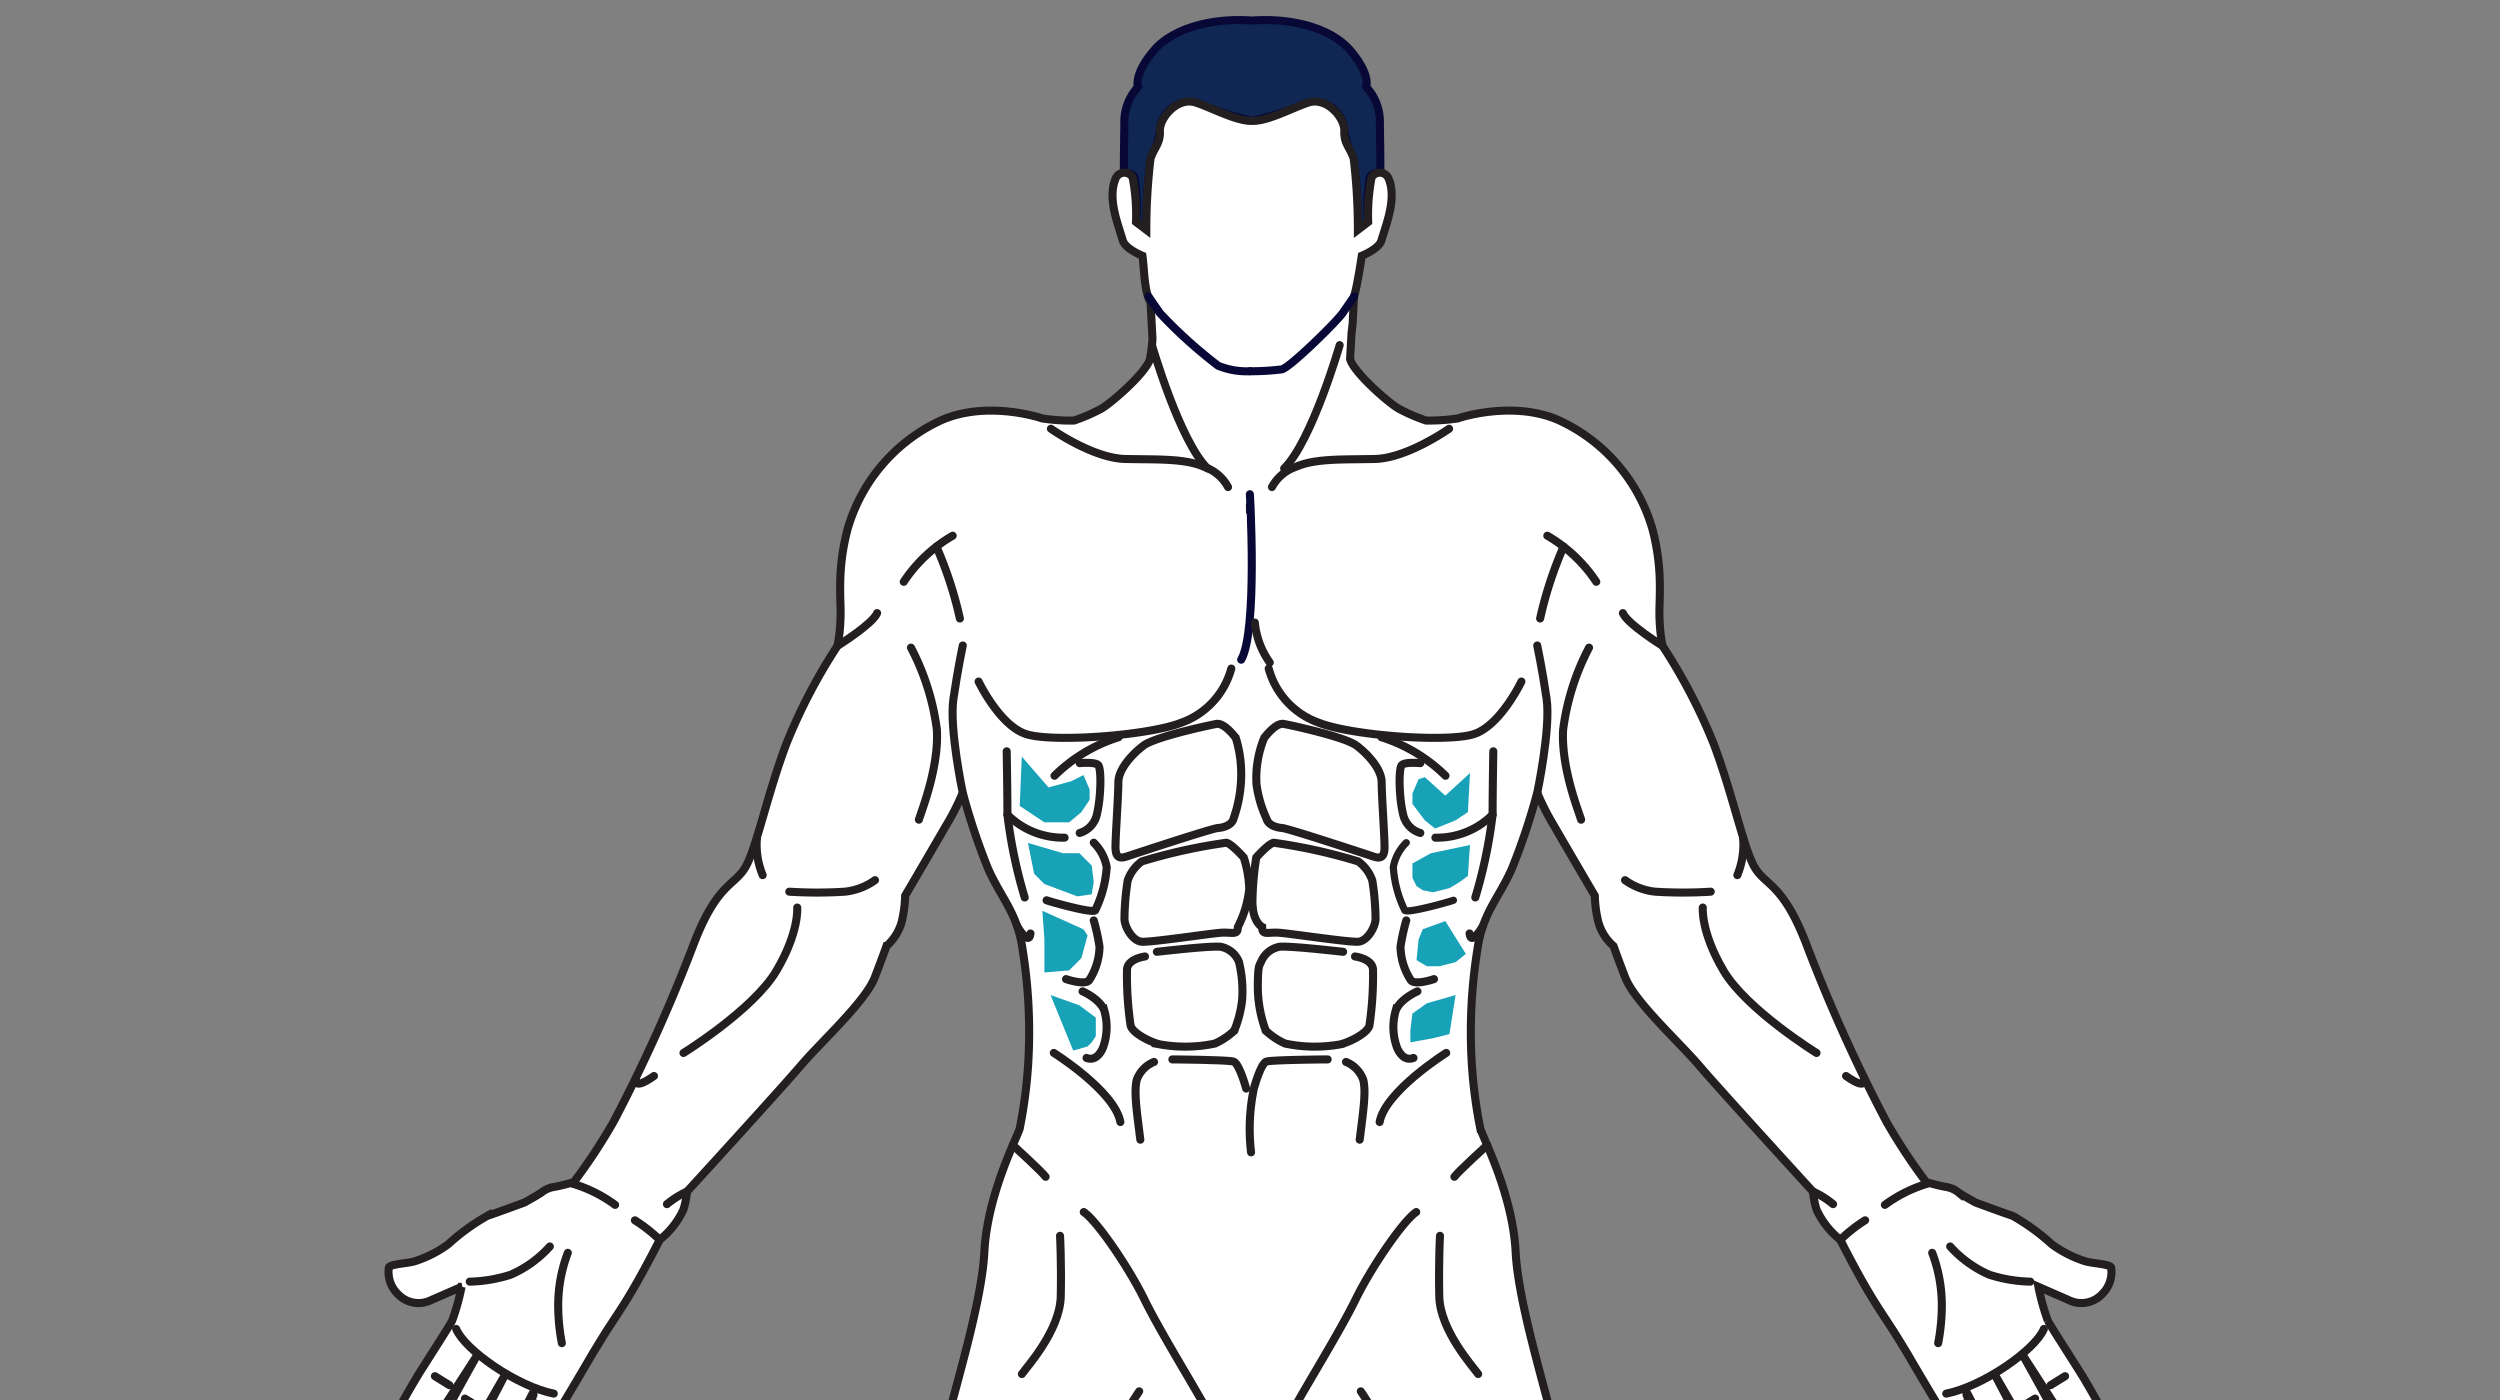 <?xml version="1.0" encoding="UTF-8" standalone="no"?>
<svg
   id="Layer_1"
   data-name="Layer 1"
   width="200"
   height="112"
   viewBox="0 0 200 112"
   version="1.1"
   sodipodi:docname="Obliques.svg"
   inkscape:version="1.4 (86a8ad7, 2024-10-11)"
   xmlns:inkscape="http://www.inkscape.org/namespaces/inkscape"
   xmlns:sodipodi="http://sodipodi.sourceforge.net/DTD/sodipodi-0.dtd"
   xmlns="http://www.w3.org/2000/svg"
   xmlns:svg="http://www.w3.org/2000/svg">
  <rect x="0" y="0" width="200" height="112" fill="#808080" stroke="none"/>
  <sodipodi:namedview
     id="namedview102"
     pagecolor="#ffffff"
     bordercolor="#000000"
     borderopacity="0.25"
     inkscape:showpageshadow="2"
     inkscape:pageopacity="0.0"
     inkscape:pagecheckerboard="0"
     inkscape:deskcolor="#d1d1d1"
     showgrid="false"
     inkscape:zoom="6.08"
     inkscape:cx="99.753289"
     inkscape:cy="57.483553"
     inkscape:window-width="1920"
     inkscape:window-height="1009"
     inkscape:window-x="-8"
     inkscape:window-y="-8"
     inkscape:window-maximized="1"
     inkscape:current-layer="g102" />
  <defs
     id="defs1">
    <style
       id="style1">.cls-1,.cls-10,.cls-11,.cls-4,.cls-6,.cls-7,.cls-9{fill:none;}.cls-2{clip-path:url(#clip-path);}.cls-3{fill:#0f2752;}.cls-3,.cls-5,.cls-8{fill-rule:evenodd;}.cls-10,.cls-4{stroke:#070836;}.cls-10,.cls-11,.cls-4,.cls-6,.cls-7,.cls-9{stroke-linecap:round;stroke-miterlimit:2.613;}.cls-4,.cls-6{stroke-width:0.645px;}.cls-5{fill:#fff;}.cls-11,.cls-6,.cls-7,.cls-9{stroke:#231f20;}.cls-7{stroke-width:0.645px;}.cls-8{fill:#2478ff;}.cls-9{stroke-width:0.576px;}.cls-10{stroke-width:0.646px;}.cls-11{stroke-width:0.644px;}</style>
    <clipPath
       id="clip-path">
      <rect
         class="cls-1"
         x="26.67"
         y="-5.438"
         width="146.66"
         height="136.876"
         id="rect1" />
    </clipPath>
  </defs>
  <g
     class="cls-2"
     clip-path="url(#clip-path)"
     id="g102">
    <path
       class="cls-3"
       d="M100.17,9.661a24.062,24.062,0,0,1-4.511-1.458,2.417,2.417,0,0,0-2.861,2.115,6.22,6.22,0,0,1-.757,2.389,41.736,41.736,0,0,0-.334,5.68l-.799-.627a15.634,15.634,0,0,0-.138-3.564.768.768,0,0,0-.864-.328s.003-1.786.045-3.901A4.124,4.124,0,0,1,91.044,6.95s-.394-.979,1.287-2.937c1.42-1.656,4.41-2.612,7.838-2.37,3.428-.241,6.418.715,7.838,2.37,1.681,1.958,1.287,2.937,1.287,2.937a4.124,4.124,0,0,1,1.094,3.016c.042,2.115.045,3.901.045,3.901a.767.767,0,0,0-.863.328,15.634,15.634,0,0,0-.138,3.564l-.799.627a41.763,41.763,0,0,0-.334-5.68,6.218,6.218,0,0,1-.757-2.389,2.417,2.417,0,0,0-2.861-2.115A24.066,24.066,0,0,1,100.17,9.661Z"
       id="path1" />
    <path
       class="cls-4"
       d="M100.17,9.661a24.062,24.062,0,0,1-4.511-1.458,2.417,2.417,0,0,0-2.861,2.115,6.22,6.22,0,0,1-.757,2.389,41.736,41.736,0,0,0-.334,5.68l-.799-.627a15.634,15.634,0,0,0-.138-3.564.768.768,0,0,0-.864-.328s.003-1.786.045-3.901A4.124,4.124,0,0,1,91.044,6.95s-.394-.979,1.287-2.937c1.42-1.656,4.41-2.612,7.838-2.37,3.428-.241,6.418.715,7.838,2.37,1.681,1.958,1.287,2.937,1.287,2.937a4.124,4.124,0,0,1,1.094,3.016c.042,2.115.045,3.901.045,3.901a.767.767,0,0,0-.863.328,15.634,15.634,0,0,0-.138,3.564l-.799.627a41.763,41.763,0,0,0-.334-5.68,6.218,6.218,0,0,1-.757-2.389,2.417,2.417,0,0,0-2.861-2.115A24.066,24.066,0,0,1,100.17,9.661Z"
       id="path2" />
    <path
       class="cls-5"
       d="M92.041,24.178c.05.854.102,1.877.158,2.9a11.392,11.392,0,0,1-.205,1.643c-.259,1.037-2.995,3.455-3.888,3.974a14.203,14.203,0,0,1-2.188.95,15.306,15.306,0,0,1-2.563-.173c-.461-.173-4.895-1.497-8.466.346A13.76,13.76,0,0,0,67.805,42.34c-.922,3.513-.461,5.817-.576,7.372a12.499,12.499,0,0,1-.23,1.958,44.479,44.479,0,0,0-4.089,7.832c-1.497,3.974-2.304,7.948-3.168,9.675s-2.304,1.267-4.262,6.393a129.212,129.212,0,0,1-6.393,14.168,45.547,45.547,0,0,1-3.257,4.931c-.089-.032-.129-.044-.129-.044a12.843,12.843,0,0,1-1.34.325,2.116,2.116,0,0,0-1.046.453c-.376.259-1.363.8-1.363.8s-2.412.891-2.962,1.063a17.185,17.185,0,0,0-3.132,2.271,9.195,9.195,0,0,1-2.718,1.376c-.619.172-1.893.207-2.03.482a2.447,2.447,0,0,0,.723,2.134,2.265,2.265,0,0,0,2.65.482c1.342-.585,2.443-1.067,2.443-1.067a18.248,18.248,0,0,1-.757,2.719c-.31.585-2.374,3.751-2.925,4.68s-2.134,3.613-2.237,4.543.276,1.136,1.067,1.239,1.686-.791,2.099-1.48,3.958-6.16,3.958-6.16-4.543,8.087-4.68,8.913-.172,1.514,1.032,1.583,1.583-1.411,1.962-2.099,3.992-6.952,3.992-6.952-3.82,7.193-3.923,8.088.619,1.273,1.48.998,1.867-2.03,2.099-2.581,1.887-3.743,2.583-5.088v.245c-.603,1.51-2.113,4.826-1.482,5.428s1.599-1.027,2.229-2.055c.062-.101.15-.247.258-.426.723-1.168,2.813-4.67,3.699-6.205.178-.294.998-1.647,1.341-2.161.067-.101.175-.266.31-.477.466-.7.998-1.516,1.497-2.365.265-.45.526-.911.772-1.356.087-.155.167-.299.237-.43l.026-.049c.663-1.22,1.163-2.214,1.208-2.304l0,0,.002-.003.001-.001,0-.001,0-.001a6.662,6.662,0,0,0,1.9-2.419,7.098,7.098,0,0,0,.288-1.44s7.43-8.12,9.1-10.079,5.183-5.126,5.932-7.084.921-2.477.921-2.477a3.965,3.965,0,0,0,1.209-1.901,9.795,9.795,0,0,0,.288-2.131s2.131-3.628,3.225-5.529A19.819,19.819,0,0,0,77.02,63.418a52.071,52.071,0,0,0,2.016,6.047c1.037,2.361,2.361,3.571,2.764,6.45a41.725,41.725,0,0,1,.461,9.1,38.906,38.906,0,0,1-.691,5.299c-.346.979-2.591,5.356-2.822,9.848s-2.764,12.095-3.686,16.471-1.382,7.761-1.382,7.761H99.022s-.231-3.326-.231-4.075-.288-1.267,0-2.016A7.95,7.95,0,0,1,100,116.519a7.95,7.95,0,0,1,1.209,1.786c.288.749,0,1.267,0,2.016s-.231,4.075-.231,4.075H126.32s-.461-3.384-1.382-7.761-3.456-11.979-3.686-16.471-2.476-8.869-2.822-9.848a38.906,38.906,0,0,1-.691-5.299,41.731,41.731,0,0,1,.46-9.1c.403-2.88,1.728-4.089,2.764-6.45a52.08,52.08,0,0,0,2.016-6.047,19.819,19.819,0,0,0,1.382,2.707c1.094,1.901,3.225,5.529,3.225,5.529a9.799,9.799,0,0,0,.288,2.131,3.964,3.964,0,0,0,1.21,1.901s.173.518.921,2.477,4.262,5.126,5.932,7.084,9.1,10.079,9.1,10.079a7.098,7.098,0,0,0,.288,1.44,6.661,6.661,0,0,0,1.9,2.419l0,.001,0,.001.001.001.002.003,0,0c.045.09.544,1.084,1.208,2.304l.026.049c.07.131.15.276.237.43.246.445.507.906.772,1.356.499.849,1.031,1.666,1.497,2.365.135.211.243.377.31.477.343.514,1.164,1.867,1.341,2.161.886,1.535,2.976,5.037,3.699,6.205.108.179.196.325.258.426.63,1.027,1.598,2.657,2.229,2.055s-.879-3.918-1.482-5.428v-.245c.696,1.345,2.351,4.537,2.583,5.088s1.239,2.306,2.099,2.581,1.583-.103,1.48-.998-3.923-8.088-3.923-8.088,3.614,6.263,3.992,6.952.757,2.168,1.962,2.099,1.17-.757,1.032-1.583-4.68-8.913-4.68-8.913,3.544,5.471,3.958,6.16,1.308,1.583,2.099,1.48,1.17-.31,1.067-1.239-1.686-3.613-2.237-4.543-2.615-4.095-2.925-4.68a18.248,18.248,0,0,1-.757-2.719s1.101.482,2.443,1.067a2.264,2.264,0,0,0,2.65-.482,2.447,2.447,0,0,0,.723-2.134c-.137-.275-1.411-.31-2.03-.482a9.197,9.197,0,0,1-2.718-1.376,17.184,17.184,0,0,0-3.132-2.271c-.551-.172-2.962-1.063-2.962-1.063s-.987-.541-1.363-.8A2.116,2.116,0,0,0,155.64,94.95a12.85,12.85,0,0,1-1.34-.325s-.04.013-.129.044a45.547,45.547,0,0,1-3.257-4.931,129.212,129.212,0,0,1-6.393-14.168c-1.958-5.126-3.398-4.665-4.262-6.393s-1.67-5.702-3.167-9.675a44.479,44.479,0,0,0-4.089-7.832,12.499,12.499,0,0,1-.23-1.958c-.115-1.555.346-3.859-.576-7.372a13.759,13.759,0,0,0-7.084-8.524c-3.571-1.843-8.005-.518-8.466-.346a15.303,15.303,0,0,1-2.563.173,14.202,14.202,0,0,1-2.189-.95c-.893-.518-3.628-2.937-3.888-3.974v0l.113-2.033.096-.856c.045-1.071.11-2.116.11-2.116.279-.923.616-3.252.616-3.252s1.371-.548,1.567-1.214c.403-1.37,1.23-3.355.591-4.935a.76.76,0,0,0-1.371-.117,15.733,15.733,0,0,0-.274,3.564l-.823.627a48.212,48.212,0,0,0-.334-5.68c-.274-.901-.792-1.175-.753-2.232s-1.416-2.743-2.865-2.272c-1.296.42-3.222,1.499-4.512,1.469-1.289.03-3.215-1.049-4.511-1.469-1.449-.47-2.904,1.215-2.865,2.272s-.479,1.331-.753,2.232a48.198,48.198,0,0,0-.334,5.68l-.823-.627a15.722,15.722,0,0,0-.274-3.564.76.76,0,0,0-1.371.117c-.639,1.58.188,3.565.591,4.935.196.666,1.567,1.214,1.567,1.214C91.55,21.521,91.522,23.296,92.041,24.178Z"
       id="path3" />
    <path
       class="cls-6"
       d="M92.041,24.178c.05.854.102,1.877.158,2.9a11.392,11.392,0,0,1-.205,1.643c-.259,1.037-2.995,3.455-3.888,3.974a14.203,14.203,0,0,1-2.188.95,15.306,15.306,0,0,1-2.563-.173c-.461-.173-4.895-1.497-8.466.346A13.76,13.76,0,0,0,67.805,42.34c-.922,3.513-.461,5.817-.576,7.372a12.499,12.499,0,0,1-.23,1.958,44.479,44.479,0,0,0-4.089,7.832c-1.497,3.974-2.304,7.948-3.168,9.675s-2.304,1.267-4.262,6.393a129.212,129.212,0,0,1-6.393,14.168,45.547,45.547,0,0,1-3.257,4.931c-.089-.032-.129-.044-.129-.044a12.843,12.843,0,0,1-1.34.325,2.116,2.116,0,0,0-1.046.453c-.376.259-1.363.8-1.363.8s-2.412.891-2.962,1.063a17.185,17.185,0,0,0-3.132,2.271,9.195,9.195,0,0,1-2.718,1.376c-.619.172-1.893.207-2.03.482a2.447,2.447,0,0,0,.723,2.134,2.265,2.265,0,0,0,2.65.482c1.342-.585,2.443-1.067,2.443-1.067a18.248,18.248,0,0,1-.757,2.719c-.31.585-2.374,3.751-2.925,4.68s-2.134,3.613-2.237,4.543.276,1.136,1.067,1.239,1.686-.791,2.099-1.48,3.958-6.16,3.958-6.16-4.543,8.087-4.68,8.913-.172,1.514,1.032,1.583,1.583-1.411,1.962-2.099,3.992-6.952,3.992-6.952-3.82,7.193-3.923,8.088.619,1.273,1.48.998,1.867-2.03,2.099-2.581,1.887-3.743,2.583-5.088v.245c-.603,1.51-2.113,4.826-1.482,5.428s1.599-1.027,2.229-2.055c.062-.101.15-.247.258-.426.723-1.168,2.813-4.67,3.699-6.205.178-.294.998-1.647,1.341-2.161.067-.101.175-.266.31-.477.466-.7.998-1.516,1.497-2.365.265-.45.526-.911.772-1.356.087-.155.167-.299.237-.43l.026-.049c.663-1.22,1.163-2.214,1.208-2.304l0,0,.002-.003.001-.001,0-.001,0-.001a6.662,6.662,0,0,0,1.9-2.419,7.098,7.098,0,0,0,.288-1.44s7.43-8.12,9.1-10.079,5.183-5.126,5.932-7.084.921-2.477.921-2.477a3.965,3.965,0,0,0,1.209-1.901,9.795,9.795,0,0,0,.288-2.131s2.131-3.628,3.225-5.529A19.819,19.819,0,0,0,77.02,63.418a52.071,52.071,0,0,0,2.016,6.047c1.037,2.361,2.361,3.571,2.764,6.45a41.725,41.725,0,0,1,.461,9.1,38.906,38.906,0,0,1-.691,5.299c-.346.979-2.591,5.356-2.822,9.848s-2.764,12.095-3.686,16.471-1.382,7.761-1.382,7.761H99.022s-.231-3.326-.231-4.075-.288-1.267,0-2.016A7.95,7.95,0,0,1,100,116.519a7.95,7.95,0,0,1,1.209,1.786c.288.749,0,1.267,0,2.016s-.231,4.075-.231,4.075H126.32s-.461-3.384-1.382-7.761-3.456-11.979-3.686-16.471-2.476-8.869-2.822-9.848a38.906,38.906,0,0,1-.691-5.299,41.731,41.731,0,0,1,.46-9.1c.403-2.88,1.728-4.089,2.764-6.45a52.08,52.08,0,0,0,2.016-6.047,19.819,19.819,0,0,0,1.382,2.707c1.094,1.901,3.225,5.529,3.225,5.529a9.799,9.799,0,0,0,.288,2.131,3.964,3.964,0,0,0,1.21,1.901s.173.518.921,2.477,4.262,5.126,5.932,7.084,9.1,10.079,9.1,10.079a7.098,7.098,0,0,0,.288,1.44,6.661,6.661,0,0,0,1.9,2.419l0,.001,0,.001.001.001.002.003,0,0c.045.09.544,1.084,1.208,2.304l.026.049c.07.131.15.276.237.43.246.445.507.906.772,1.356.499.849,1.031,1.666,1.497,2.365.135.211.243.377.31.477.343.514,1.164,1.867,1.341,2.161.886,1.535,2.976,5.037,3.699,6.205.108.179.196.325.258.426.63,1.027,1.598,2.657,2.229,2.055s-.879-3.918-1.482-5.428v-.245c.696,1.345,2.351,4.537,2.583,5.088s1.239,2.306,2.099,2.581,1.583-.103,1.48-.998-3.923-8.088-3.923-8.088,3.614,6.263,3.992,6.952.757,2.168,1.962,2.099,1.17-.757,1.032-1.583-4.68-8.913-4.68-8.913,3.544,5.471,3.958,6.16,1.308,1.583,2.099,1.48,1.17-.31,1.067-1.239-1.686-3.613-2.237-4.543-2.615-4.095-2.925-4.68a18.248,18.248,0,0,1-.757-2.719s1.101.482,2.443,1.067a2.264,2.264,0,0,0,2.65-.482,2.447,2.447,0,0,0,.723-2.134c-.137-.275-1.411-.31-2.03-.482a9.197,9.197,0,0,1-2.718-1.376,17.184,17.184,0,0,0-3.132-2.271c-.551-.172-2.962-1.063-2.962-1.063s-.987-.541-1.363-.8A2.116,2.116,0,0,0,155.64,94.95a12.85,12.85,0,0,1-1.34-.325s-.04.013-.129.044a45.547,45.547,0,0,1-3.257-4.931,129.212,129.212,0,0,1-6.393-14.168c-1.958-5.126-3.398-4.665-4.262-6.393s-1.67-5.702-3.167-9.675a44.479,44.479,0,0,0-4.089-7.832,12.499,12.499,0,0,1-.23-1.958c-.115-1.555.346-3.859-.576-7.372a13.759,13.759,0,0,0-7.084-8.524c-3.571-1.843-8.005-.518-8.466-.346a15.303,15.303,0,0,1-2.563.173,14.202,14.202,0,0,1-2.189-.95c-.893-.518-3.628-2.937-3.888-3.974v0l.113-2.033.096-.856c.045-1.071.11-2.116.11-2.116.279-.923.616-3.252.616-3.252s1.371-.548,1.567-1.214c.403-1.37,1.23-3.355.591-4.935a.76.76,0,0,0-1.371-.117,15.733,15.733,0,0,0-.274,3.564l-.823.627a48.212,48.212,0,0,0-.334-5.68c-.274-.901-.792-1.175-.753-2.232s-1.416-2.743-2.865-2.272c-1.296.42-3.222,1.499-4.512,1.469-1.289.03-3.215-1.049-4.511-1.469-1.449-.47-2.904,1.215-2.865,2.272s-.479,1.331-.753,2.232a48.198,48.198,0,0,0-.334,5.68l-.823-.627a15.722,15.722,0,0,0-.274-3.564.76.76,0,0,0-1.371.117c-.639,1.58.188,3.565.591,4.935.196.666,1.567,1.214,1.567,1.214C91.55,21.521,91.522,23.296,92.041,24.178Z"
       id="path4" />
    <path
       class="cls-6"
       d="M76.215,42.857a11.807,11.807,0,0,0-3.916,3.686"
       id="path5" />
    <path
       class="cls-6"
       d="M74.913,43.734A31.063,31.063,0,0,1,76.791,49.48"
       id="path6" />
    <path
       class="cls-6"
       d="M78.288,54.524s1.67,3.513,3.801,4.204,9.848.115,12.44-.922a6.343,6.343,0,0,0,3.974-4.319"
       id="path7" />
    <path
       class="cls-6"
       d="M77.02,63.418s-1.092-5.156-.746-7.518.749-4.262.749-4.262"
       id="path8" />
    <path
       class="cls-6"
       d="M81.356,74.058s.966,1.712,1.081.618"
       id="path9" />
    <path
       class="cls-6"
       d="M81.976,71.797a38.981,38.981,0,0,1-1.382-6.623c0-1.843-.058-5.068-.058-5.068"
       id="path10" />
    <path
       class="cls-6"
       d="M60.559,66.965a6.396,6.396,0,0,0,.454,3.046"
       id="path11" />
    <path
       class="cls-6"
       d="M63.144,71.335a35.518,35.518,0,0,0,4.435,0,5.032,5.032,0,0,0,2.419-.921"
       id="path12" />
    <path
       class="cls-6"
       d="M66.998,51.67s2.826-1.759,3.171-2.623"
       id="path13" />
    <path
       class="cls-6"
       d="M72.877,51.811A19.453,19.453,0,0,1,74.95,58.377c.173,2.995-1.21,6.45-1.44,7.199"
       id="path14" />
    <path
       class="cls-6"
       d="M50.88,86.257s-.349,1.09,1.437-.177"
       id="path15" />
    <path
       class="cls-6"
       d="M54.678,84.237s5.586-3.456,7.43-6.566,1.67-5.068,1.67-5.068"
       id="path16" />
    <path
       class="cls-6"
       d="M45.804,94.692a11.145,11.145,0,0,1,3.404,1.697"
       id="path17" />
    <path
       class="cls-6"
       d="M52.773,99.183a12.155,12.155,0,0,0-1.981-1.557"
       id="path18" />
    <path
       class="cls-6"
       d="M54.962,95.325a7.307,7.307,0,0,0-1.606,1.006"
       id="path19" />
    <path
       class="cls-6"
       d="M99.995,116.027a9.184,9.184,0,0,1-3.502-3.34c-1.21-2.188-3.744-6.278-4.953-8.754s-3.744-6.22-4.838-6.969"
       id="path20" />
    <path
       class="cls-6"
       d="M81.025,91.612s2.279,2.07,2.624,2.531"
       id="path21" />
    <path
       class="cls-6"
       d="M91.137,111.305s-5.759,8.441-5.759,13.09"
       id="path22" />
    <path
       class="cls-6"
       d="M84.803,98.864s.115,2.073.058,4.838-2.764,5.702-3.11,6.22"
       id="path23" />
    <path
       class="cls-7"
       d="M98.683,65.489c-.115.489-.749.72-1.238.749s-6.767,2.102-7.285,2.275-.921.173-.921-.749.23-4.146.23-5.183,1.094-2.246,2.016-2.937,5.183-1.612,5.817-1.728,1.44.979,1.555,1.094a9.701,9.701,0,0,1,.438,2.972A10.595,10.595,0,0,1,98.683,65.489Z"
       id="path24" />
    <path
       class="cls-7"
       d="M99.028,74.157c.007.701-.432.403-1.325.461s-5.615.778-6.364.72-1.383-1.209-1.383-1.843a20.765,20.765,0,0,1,.259-3.053,3.174,3.174,0,0,1,1.123-1.526,43.865,43.865,0,0,1,6.767-1.497c.432.086,1.394,1.18,1.394,1.18a8.868,8.868,0,0,1,.44,2.528A8.515,8.515,0,0,1,99.028,74.157Z"
       id="path25" />
    <path
       class="cls-6"
       d="M91.6,76.518s-1.382.173-1.44,1.037a27.586,27.586,0,0,0,.288,4.492c.173.634,1.613,1.325,2.304,1.497a11.534,11.534,0,0,0,4.434-.058A5.624,5.624,0,0,0,98.741,82.45"
       id="path26" />
    <path
       class="cls-7"
       d="M92.55,76.144c.288-.029,4.233-.49,5.097-.403A1.974,1.974,0,0,1,99.115,76.95a9.72,9.72,0,0,1,.249,3.105A9.196,9.196,0,0,1,98.741,82.45"
       id="path27" />
    <path
       class="cls-6"
       d="M92.32,84.955a2.437,2.437,0,0,0-1.382,1.44c-.23.979,0,2.476.288,4.78"
       id="path28" />
    <path
       class="cls-6"
       d="M93.789,84.753s4.435.029,4.895.173,1.01,2.159,1.01,2.159"
       id="path29" />
    <path
       class="cls-6"
       d="M80.593,65.173a6.3,6.3,0,0,0,4.574,1.84"
       id="path39" />
    <path
       class="cls-6"
       d="M86.376,61.052s1.181-.115,1.469.144.23,2.621-.086,3.916a1.987,1.987,0,0,1-1.382,1.526"
       id="path40" />
    <path
       class="cls-6"
       d="M87.5,67.416a3.671,3.671,0,0,1,1.037,1.958,9.287,9.287,0,0,1-.922,3.455c-.259.259-3.686-.72-3.887-.806"
       id="path41" />
    <path
       class="cls-6"
       d="M87.5,73.636a16.363,16.363,0,0,1,.461,2.102,5.062,5.062,0,0,1-.806,2.649c-.288.49-1.872-.058-1.872-.058"
       id="path42" />
    <path
       class="cls-6"
       d="M86.607,79.309s1.469.634,1.757,1.613A4.761,4.761,0,0,1,88.22,83.859c-.317.691-.778.979-1.296.777"
       id="path43" />
    <path
       class="cls-6"
       d="M84.303,84.233s4.867,3.053,5.327,5.529"
       id="path44" />
    <path
       class="cls-6"
       d="M84.362,62.06a12.702,12.702,0,0,1,5.126-3.081"
       id="path45" />
    <path
       class="cls-6"
       d="M98.243,38.965a3.422,3.422,0,0,0-1.9-1.613c-1.555-.691-3.744-.576-6.335-.634S84.075,34.3,84.075,34.3"
       id="path46" />
    <path
       class="cls-6"
       d="M92.155,27.61s2.223,7.681,4.444,9.863"
       id="path47" />
    <line
       class="cls-6"
       x1="99.991"
       y1="40.432"
       x2="100"
       y2="40.895"
       id="line47" />
    <path
       class="cls-6"
       d="M43.986,99.718a9.096,9.096,0,0,1-3.137,2.262,11.476,11.476,0,0,1-3.269.551"
       id="path48" />
    <path
       class="cls-6"
       d="M45.426,100.225a11.855,11.855,0,0,0-.769,4.37,16.186,16.186,0,0,0,.29,2.857"
       id="path49" />
    <path
       class="cls-6"
       d="M36.491,106.316c.695,1.692,4.899,4.601,7.81,5.173"
       id="path50" />
    <line
       class="cls-6"
       x1="34.793"
       y1="110.094"
       x2="35.96"
       y2="110.819"
       id="line50" />
    <line
       class="cls-6"
       x1="37.193"
       y1="111.887"
       x2="38.36"
       y2="112.611"
       id="line51" />
    <line
       class="cls-6"
       x1="42.86"
       y1="112.287"
       x2="44.027"
       y2="113.011"
       id="line52" />
    <path
       class="cls-6"
       d="M123.786,42.857a11.806,11.806,0,0,1,3.916,3.686"
       id="path52" />
    <path
       class="cls-6"
       d="M125.087,43.734A31.058,31.058,0,0,0,123.21,49.48"
       id="path53" />
    <path
       class="cls-6"
       d="M121.712,54.524s-1.67,3.513-3.801,4.204-9.848.115-12.44-.922a6.344,6.344,0,0,1-3.974-4.319"
       id="path54" />
    <path
       class="cls-6"
       d="M122.981,63.418s1.092-5.156.746-7.518-.749-4.262-.749-4.262"
       id="path55" />
    <path
       class="cls-6"
       d="M118.645,74.058s-.966,1.712-1.081.618"
       id="path56" />
    <path
       class="cls-6"
       d="M118.025,71.797a38.976,38.976,0,0,0,1.383-6.623c0-1.843.057-5.068.057-5.068"
       id="path57" />
    <path
       class="cls-6"
       d="M139.442,66.965a6.397,6.397,0,0,1-.454,3.046"
       id="path58" />
    <path
       class="cls-6"
       d="M136.857,71.335a35.52,35.52,0,0,1-4.435,0,5.032,5.032,0,0,1-2.419-.921"
       id="path59" />
    <path
       class="cls-6"
       d="M133.002,51.67s-2.826-1.759-3.171-2.623"
       id="path60" />
    <path
       class="cls-6"
       d="M127.124,51.811a19.453,19.453,0,0,0-2.074,6.565c-.173,2.995,1.21,6.45,1.44,7.199"
       id="path61" />
    <path
       class="cls-6"
       d="M149.12,86.257s.349,1.09-1.437-.177"
       id="path62" />
    <path
       class="cls-6"
       d="M145.322,84.237s-5.586-3.456-7.429-6.566-1.67-5.068-1.67-5.068"
       id="path63" />
    <path
       class="cls-6"
       d="M154.196,94.692a11.144,11.144,0,0,0-3.404,1.697"
       id="path64" />
    <path
       class="cls-6"
       d="M147.227,99.183a12.16,12.16,0,0,1,1.981-1.557"
       id="path65" />
    <path
       class="cls-6"
       d="M145.039,95.325a7.307,7.307,0,0,1,1.606,1.006"
       id="path66" />
    <path
       class="cls-6"
       d="M100.005,116.027a9.184,9.184,0,0,0,3.502-3.34c1.21-2.188,3.744-6.278,4.953-8.754s3.744-6.22,4.838-6.969"
       id="path67" />
    <path
       class="cls-6"
       d="M118.975,91.612s-2.279,2.07-2.624,2.531"
       id="path68" />
    <path
       class="cls-6"
       d="M108.863,111.305s5.759,8.441,5.759,13.09"
       id="path69" />
    <path
       class="cls-6"
       d="M115.198,98.864s-.115,2.073-.057,4.838,2.764,5.702,3.11,6.22"
       id="path70" />
    <path
       class="cls-7"
       d="M101.145,59.01c.115-.115.921-1.21,1.555-1.094s4.896,1.037,5.817,1.728,2.016,1.9,2.016,2.937.23,4.262.23,5.183-.403.922-.921.749-6.796-2.246-7.285-2.275-1.123-.259-1.238-.749a9.487,9.487,0,0,1-.8-2.751A8.465,8.465,0,0,1,101.145,59.01Z"
       id="path71" />
    <path
       class="cls-7"
       d="M100.972,74.157c-.007.701.432.403,1.325.461s5.615.778,6.364.72,1.383-1.209,1.383-1.843a20.765,20.765,0,0,0-.259-3.053,3.174,3.174,0,0,0-1.123-1.526,43.865,43.865,0,0,0-6.767-1.497c-.432.086-1.394,1.18-1.394,1.18a24.369,24.369,0,0,0-.306,3.5C100.193,73.79,100.972,74.157,100.972,74.157Z"
       id="path72" />
    <path
       class="cls-6"
       d="M108.401,76.518s1.382.173,1.44,1.037a27.598,27.598,0,0,1-.288,4.492c-.173.634-1.613,1.325-2.304,1.497a11.534,11.534,0,0,1-4.435-.058,5.622,5.622,0,0,1-1.555-1.037"
       id="path73" />
    <path
       class="cls-7"
       d="m 107.45,76.144 c -0.288,-0.029 -4.233,-0.49 -5.097,-0.403 -0.664,0.125 -1.218,0.581 -1.469,1.209 -0.144,0.317 -0.26,0.26 -0.26,2.096 0.015,1.163 0.229,2.314 0.634,3.404"
       id="path74"
       sodipodi:nodetypes="ccccc" />
    <path
       class="cls-6"
       d="M107.681,84.955a2.437,2.437,0,0,1,1.382,1.44c.23.979,0,2.476-.288,4.78"
       id="path75" />
    <path
       class="cls-7"
       d="M106.211,84.753s-4.435.029-4.895.173-1.009,2.159-1.009,2.159a15.995,15.995,0,0,0-.222,5.101"
       id="path76" />
    <path
       class="cls-6"
       d="M119.407,65.173a6.301,6.301,0,0,1-4.574,1.84"
       id="path86" />
    <path
       class="cls-6"
       d="M113.624,61.052s-1.181-.115-1.469.144-.231,2.621.086,3.916a1.988,1.988,0,0,0,1.382,1.526"
       id="path87" />
    <path
       class="cls-9"
       d="M112.501,67.416a3.67,3.67,0,0,0-1.037,1.958,9.289,9.289,0,0,0,.921,3.455c.259.259,3.686-.72,3.888-.806"
       id="path88" />
    <path
       class="cls-6"
       d="M112.501,73.636a16.371,16.371,0,0,0-.46,2.102,5.062,5.062,0,0,0,.806,2.649c.288.49,1.872-.058,1.872-.058"
       id="path89" />
    <path
       class="cls-6"
       d="M113.394,79.309s-1.469.634-1.757,1.613a4.761,4.761,0,0,0,.144,2.937c.317.691.778.979,1.296.777"
       id="path90" />
    <path
       class="cls-6"
       d="M115.697,84.233s-4.867,3.053-5.327,5.529"
       id="path91" />
    <path
       class="cls-6"
       d="M115.638,62.06a12.702,12.702,0,0,0-5.126-3.081"
       id="path92" />
    <path
       class="cls-6"
       d="M101.757,38.965a3.423,3.423,0,0,1,1.901-1.613c1.555-.691,3.744-.576,6.335-.634S115.925,34.3,115.925,34.3"
       id="path93" />
    <line
       class="cls-6"
       x1="100.01"
       y1="40.432"
       x2="100"
       y2="40.895"
       id="line93" />
    <path
       class="cls-6"
       d="M156.014,99.718a9.096,9.096,0,0,0,3.137,2.262,11.477,11.477,0,0,0,3.269.551"
       id="path94" />
    <path
       class="cls-6"
       d="M154.575,100.225a11.853,11.853,0,0,1,.769,4.37,16.179,16.179,0,0,1-.29,2.857"
       id="path95" />
    <path
       class="cls-6"
       d="M163.51,106.316c-.695,1.692-4.899,4.601-7.81,5.173"
       id="path96" />
    <line
       class="cls-6"
       x1="165.208"
       y1="110.094"
       x2="164.041"
       y2="110.819"
       id="line96" />
    <line
       class="cls-6"
       x1="162.808"
       y1="111.887"
       x2="161.641"
       y2="112.611"
       id="line97" />
    <line
       class="cls-6"
       x1="157.14"
       y1="112.287"
       x2="155.973"
       y2="113.011"
       id="line98" />
    <path
       class="cls-10"
       d="M99.99,39.538s.637,10.952-.696,13.237"
       id="path98" />
    <path
       class="cls-11"
       d="M101.582,53.004a6.592,6.592,0,0,1-1.195-3.198"
       id="path99" />
    <path
       class="cls-4"
       d="M100.013,29.698a19.357,19.357,0,0,0,2.52-.148c.634-.106,4.384-3.809,4.854-4.475s.939-1.36.939-1.36"
       id="path100" />
    <path
       class="cls-4"
       d="M100.013,29.698a6.011,6.011,0,0,1-2.556-.436,37.664,37.664,0,0,1-4.642-4.188c-.47-.666-.939-1.36-.939-1.36"
       id="path101" />
    <path
       class="cls-6"
       d="M107.175,27.61s-2.223,7.681-4.444,9.863"
       id="path102" />
    <path
       style="fill:#17a2b8;fill-opacity:1"
       d="m 81.743,60.526 2.138,2.467 1.809,-0.493 0.987,-0.493 0.493,1.151 v 0.822 l -0.658,0.987 -0.987,0.822 h -1.974 l -1.974,-1.316 z"
       id="path211" />
    <path
       style="fill:#17a2b8;fill-opacity:1"
       d="m 82.237,67.434 2.796,0.822 h 1.316 l 0.987,0.987 0.164,1.316 -0.164,0.987 -1.151,0.164 -2.632,-0.987 -0.822,-0.822 z"
       id="path212" />
    <path
       style="fill:#17a2b8;fill-opacity:1"
       d="m 83.388,72.862 0.164,2.303 v 2.632 l 1.974,-0.164 0.987,-0.987 0.493,-1.809 -0.329,-0.493 z"
       id="path214" />
    <path
       style="fill:#17a2b8;fill-opacity:1"
       d="m 84.046,79.605 2.303,0.822 0.658,0.493 0.658,0.493 v 0.658 0.822 l -0.329,0.493 -0.329,0.329 -1.151,0.329"
       id="path215" />
    <path
       style="fill:#17a2b8;fill-opacity:1"
       d="m 117.599,61.842 -1.974,1.809 -1.645,-1.48 -0.493,0.164 -0.493,1.151 v 0.822 l 0.987,1.316 0.822,0.658 1.645,-0.658 0.987,-0.658 z"
       id="path216" />
    <path
       style="fill:#17a2b8;fill-opacity:1"
       d="m 117.599,67.599 -3.125,0.658 -1.48,0.822 v 0.658 0.493 l 0.329,0.658 0.493,0.329 0.822,0.164 1.316,-0.329 0.822,-0.493 0.658,-0.493 z"
       id="path217" />
    <path
       style="fill:#17a2b8;fill-opacity:1"
       d="m 115.625,73.684 -1.809,0.658 -0.329,0.822 -0.164,1.645 0.822,0.493 h 0.987 l 1.316,-0.329 0.822,-0.658 z"
       id="path218" />
    <path
       style="fill:#17a2b8;fill-opacity:1"
       d="m 116.447,79.605 -2.303,0.658 -1.151,0.822 -0.164,1.316 v 0.987 l 1.809,-0.329 1.316,-0.329 z"
       id="path219" />
  </g>
</svg>
